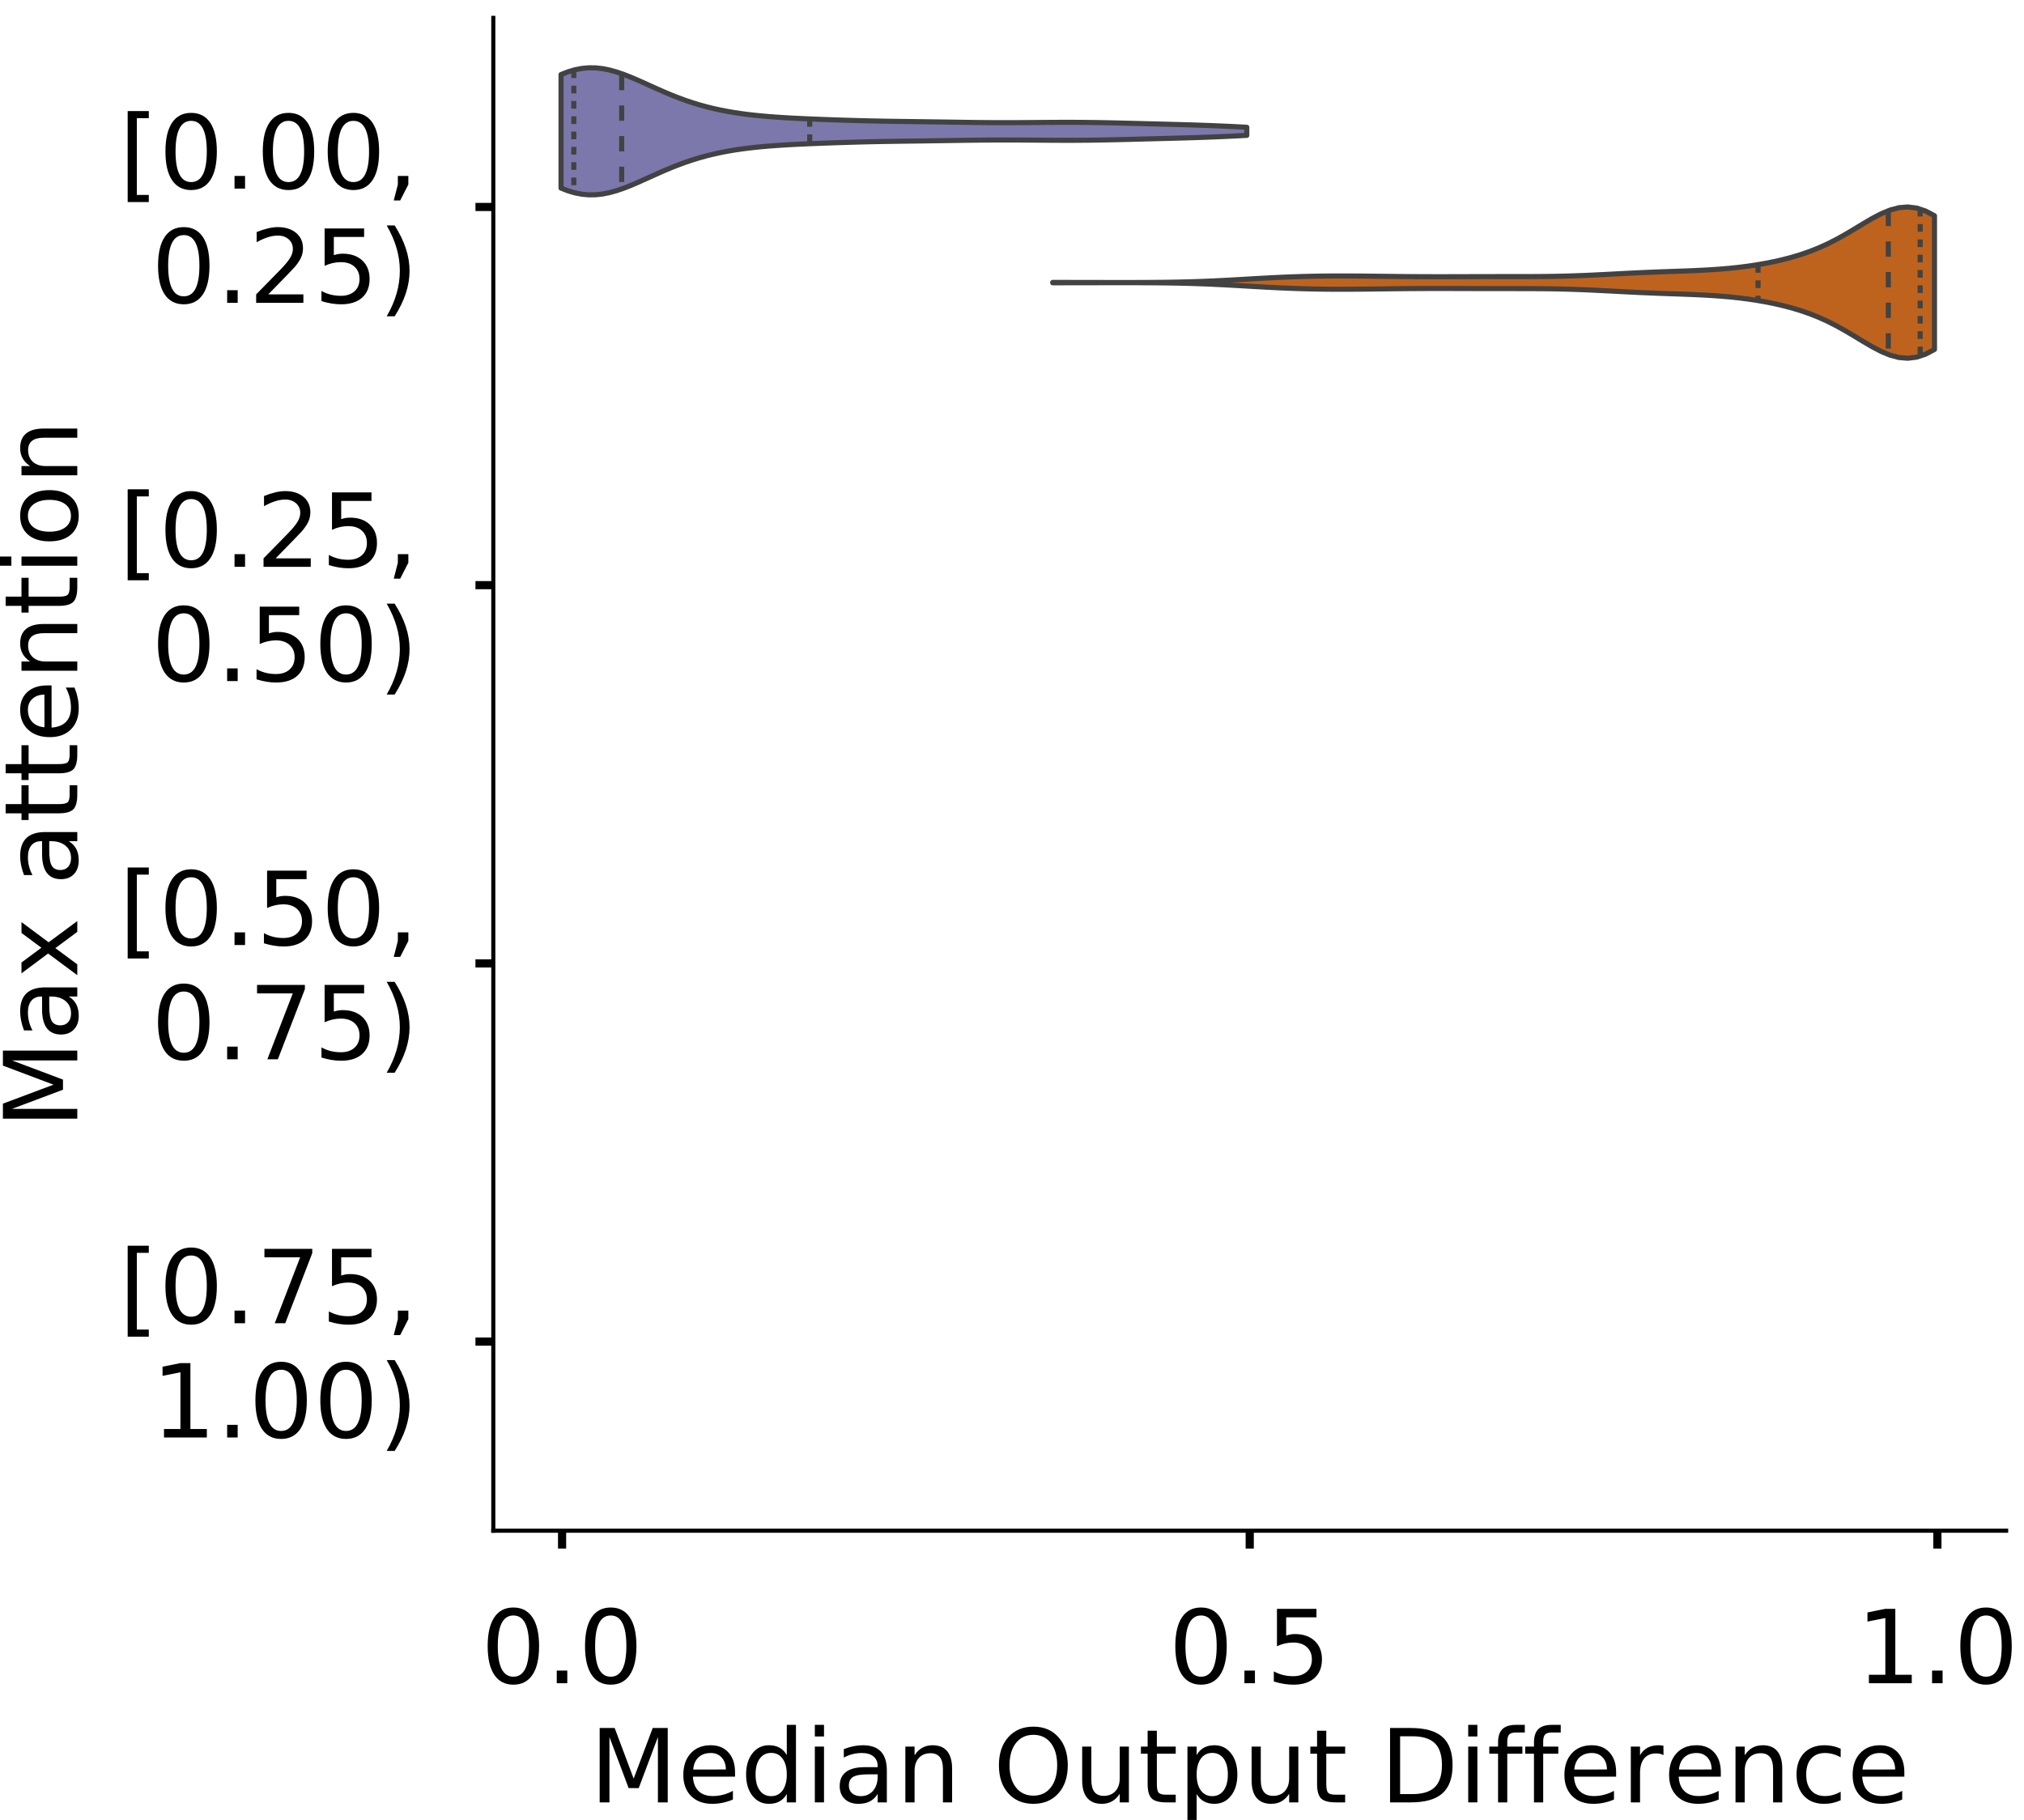 <?xml version="1.0" encoding="utf-8" standalone="no"?>
<!DOCTYPE svg PUBLIC "-//W3C//DTD SVG 1.1//EN"
  "http://www.w3.org/Graphics/SVG/1.1/DTD/svg11.dtd">
<!-- Created with matplotlib (https://matplotlib.org/) -->
<svg height="356.753pt" version="1.1" viewBox="0 0 396.753 356.753" width="396.753pt" xmlns="http://www.w3.org/2000/svg" xmlns:xlink="http://www.w3.org/1999/xlink">
 <defs>
  <style type="text/css">
*{stroke-linecap:butt;stroke-linejoin:round;}
  </style>
 </defs>
 <g id="figure_1">
  <g id="patch_1">
   <path d="M 0 356.753 
L 396.753 356.753 
L 396.753 0 
L 0 0 
z
" style="fill:#ffffff;"/>
  </g>
  <g id="axes_1">
   <g id="patch_2">
    <path d="M 96.7 300.053 
L 393.253 300.053 
L 393.253 3.5 
L 96.7 3.5 
z
" style="fill:#ffffff;"/>
   </g>
   <g id="PolyCollection_1">
    <defs>
     <path d="M 109.976 -319.88 
L 109.976 -342.143 
L 111.334 -342.673 
L 112.691 -343.076 
L 114.049 -343.341 
L 115.407 -343.464 
L 116.765 -343.448 
L 118.123 -343.298 
L 119.481 -343.028 
L 120.838 -342.653 
L 122.196 -342.191 
L 123.554 -341.661 
L 124.912 -341.085 
L 126.27 -340.48 
L 127.628 -339.864 
L 128.985 -339.253 
L 130.343 -338.659 
L 131.701 -338.091 
L 133.059 -337.557 
L 134.417 -337.061 
L 135.775 -336.605 
L 137.132 -336.191 
L 138.49 -335.818 
L 139.848 -335.483 
L 141.206 -335.186 
L 142.564 -334.923 
L 143.921 -334.691 
L 145.279 -334.488 
L 146.637 -334.31 
L 147.995 -334.155 
L 149.353 -334.021 
L 150.711 -333.903 
L 152.068 -333.801 
L 153.426 -333.711 
L 154.784 -333.631 
L 156.142 -333.56 
L 157.5 -333.495 
L 158.858 -333.436 
L 160.215 -333.38 
L 161.573 -333.328 
L 162.931 -333.279 
L 164.289 -333.233 
L 165.647 -333.189 
L 167.004 -333.149 
L 168.362 -333.111 
L 169.72 -333.077 
L 171.078 -333.046 
L 172.436 -333.019 
L 173.794 -332.994 
L 175.151 -332.972 
L 176.509 -332.952 
L 177.867 -332.934 
L 179.225 -332.916 
L 180.583 -332.898 
L 181.941 -332.88 
L 183.298 -332.861 
L 184.656 -332.841 
L 186.014 -332.82 
L 187.372 -332.8 
L 188.73 -332.779 
L 190.088 -332.76 
L 191.445 -332.742 
L 192.803 -332.728 
L 194.161 -332.717 
L 195.519 -332.71 
L 196.877 -332.708 
L 198.234 -332.71 
L 199.592 -332.715 
L 200.95 -332.723 
L 202.308 -332.734 
L 203.666 -332.745 
L 205.024 -332.756 
L 206.381 -332.765 
L 207.739 -332.771 
L 209.097 -332.774 
L 210.455 -332.772 
L 211.813 -332.765 
L 213.171 -332.752 
L 214.528 -332.735 
L 215.886 -332.713 
L 217.244 -332.687 
L 218.602 -332.657 
L 219.96 -332.625 
L 221.318 -332.591 
L 222.675 -332.556 
L 224.033 -332.521 
L 225.391 -332.486 
L 226.749 -332.451 
L 228.107 -332.416 
L 229.464 -332.381 
L 230.822 -332.345 
L 232.18 -332.307 
L 233.538 -332.267 
L 234.896 -332.224 
L 236.254 -332.177 
L 237.611 -332.126 
L 238.969 -332.07 
L 240.327 -332.01 
L 241.685 -331.946 
L 243.043 -331.878 
L 244.401 -331.807 
L 244.401 -330.216 
L 244.401 -330.216 
L 243.043 -330.146 
L 241.685 -330.078 
L 240.327 -330.014 
L 238.969 -329.953 
L 237.611 -329.898 
L 236.254 -329.847 
L 234.896 -329.8 
L 233.538 -329.757 
L 232.18 -329.717 
L 230.822 -329.679 
L 229.464 -329.643 
L 228.107 -329.608 
L 226.749 -329.573 
L 225.391 -329.538 
L 224.033 -329.503 
L 222.675 -329.467 
L 221.318 -329.433 
L 219.96 -329.399 
L 218.602 -329.367 
L 217.244 -329.337 
L 215.886 -329.311 
L 214.528 -329.289 
L 213.171 -329.271 
L 211.813 -329.259 
L 210.455 -329.252 
L 209.097 -329.25 
L 207.739 -329.252 
L 206.381 -329.259 
L 205.024 -329.268 
L 203.666 -329.279 
L 202.308 -329.29 
L 200.95 -329.3 
L 199.592 -329.309 
L 198.234 -329.314 
L 196.877 -329.316 
L 195.519 -329.313 
L 194.161 -329.306 
L 192.803 -329.296 
L 191.445 -329.281 
L 190.088 -329.264 
L 188.73 -329.245 
L 187.372 -329.224 
L 186.014 -329.203 
L 184.656 -329.183 
L 183.298 -329.163 
L 181.941 -329.144 
L 180.583 -329.125 
L 179.225 -329.107 
L 177.867 -329.09 
L 176.509 -329.071 
L 175.151 -329.051 
L 173.794 -329.029 
L 172.436 -329.005 
L 171.078 -328.978 
L 169.72 -328.947 
L 168.362 -328.913 
L 167.004 -328.875 
L 165.647 -328.834 
L 164.289 -328.791 
L 162.931 -328.744 
L 161.573 -328.695 
L 160.215 -328.643 
L 158.858 -328.588 
L 157.5 -328.528 
L 156.142 -328.464 
L 154.784 -328.392 
L 153.426 -328.313 
L 152.068 -328.223 
L 150.711 -328.12 
L 149.353 -328.003 
L 147.995 -327.868 
L 146.637 -327.713 
L 145.279 -327.536 
L 143.921 -327.333 
L 142.564 -327.101 
L 141.206 -326.838 
L 139.848 -326.54 
L 138.49 -326.206 
L 137.132 -325.832 
L 135.775 -325.418 
L 134.417 -324.963 
L 133.059 -324.467 
L 131.701 -323.933 
L 130.343 -323.365 
L 128.985 -322.77 
L 127.628 -322.159 
L 126.27 -321.544 
L 124.912 -320.939 
L 123.554 -320.362 
L 122.196 -319.833 
L 120.838 -319.371 
L 119.481 -318.996 
L 118.123 -318.725 
L 116.765 -318.576 
L 115.407 -318.56 
L 114.049 -318.683 
L 112.691 -318.948 
L 111.334 -319.35 
L 109.976 -319.88 
z
" id="ma0c1b7c088" style="stroke:#424242;"/>
    </defs>
    <g clip-path="url(#p42fb1468e1)">
     <use style="fill:#7c78ab;stroke:#424242;" x="0" xlink:href="#ma0c1b7c088" y="356.753"/>
    </g>
   </g>
   <g id="PolyCollection_2">
    <defs>
     <path d="M 206.355 -301.321 
L 206.355 -301.392 
L 208.101 -301.392 
L 209.847 -301.39 
L 211.593 -301.387 
L 213.339 -301.384 
L 215.085 -301.381 
L 216.831 -301.378 
L 218.577 -301.376 
L 220.323 -301.375 
L 222.069 -301.377 
L 223.815 -301.382 
L 225.561 -301.391 
L 227.307 -301.405 
L 229.053 -301.426 
L 230.799 -301.456 
L 232.545 -301.496 
L 234.291 -301.546 
L 236.037 -301.609 
L 237.783 -301.682 
L 239.529 -301.766 
L 241.275 -301.858 
L 243.02 -301.957 
L 244.766 -302.058 
L 246.512 -302.159 
L 248.258 -302.255 
L 250.004 -302.345 
L 251.75 -302.425 
L 253.496 -302.495 
L 255.242 -302.552 
L 256.988 -302.597 
L 258.734 -302.629 
L 260.48 -302.649 
L 262.226 -302.658 
L 263.972 -302.657 
L 265.718 -302.648 
L 267.464 -302.633 
L 269.21 -302.613 
L 270.956 -302.592 
L 272.702 -302.57 
L 274.448 -302.55 
L 276.194 -302.534 
L 277.94 -302.521 
L 279.686 -302.513 
L 281.432 -302.51 
L 283.178 -302.51 
L 284.924 -302.513 
L 286.67 -302.518 
L 288.416 -302.523 
L 290.162 -302.528 
L 291.908 -302.531 
L 293.654 -302.533 
L 295.4 -302.533 
L 297.146 -302.534 
L 298.892 -302.536 
L 300.638 -302.542 
L 302.384 -302.555 
L 304.13 -302.576 
L 305.876 -302.609 
L 307.621 -302.654 
L 309.367 -302.712 
L 311.113 -302.782 
L 312.859 -302.862 
L 314.605 -302.95 
L 316.351 -303.041 
L 318.097 -303.133 
L 319.843 -303.222 
L 321.589 -303.305 
L 323.335 -303.381 
L 325.081 -303.45 
L 326.827 -303.514 
L 328.573 -303.576 
L 330.319 -303.638 
L 332.065 -303.708 
L 333.811 -303.789 
L 335.557 -303.889 
L 337.303 -304.012 
L 339.049 -304.163 
L 340.795 -304.347 
L 342.541 -304.567 
L 344.287 -304.826 
L 346.033 -305.128 
L 347.779 -305.476 
L 349.525 -305.877 
L 351.271 -306.336 
L 353.017 -306.863 
L 354.763 -307.468 
L 356.509 -308.161 
L 358.255 -308.951 
L 360.001 -309.837 
L 361.747 -310.81 
L 363.493 -311.845 
L 365.239 -312.903 
L 366.985 -313.926 
L 368.731 -314.841 
L 370.477 -315.57 
L 372.222 -316.039 
L 373.968 -316.184 
L 375.714 -315.969 
L 377.46 -315.386 
L 379.206 -314.462 
L 379.206 -288.251 
L 379.206 -288.251 
L 377.46 -287.327 
L 375.714 -286.744 
L 373.968 -286.529 
L 372.222 -286.674 
L 370.477 -287.143 
L 368.731 -287.872 
L 366.985 -288.787 
L 365.239 -289.81 
L 363.493 -290.868 
L 361.747 -291.903 
L 360.001 -292.876 
L 358.255 -293.762 
L 356.509 -294.552 
L 354.763 -295.245 
L 353.017 -295.85 
L 351.271 -296.377 
L 349.525 -296.836 
L 347.779 -297.237 
L 346.033 -297.585 
L 344.287 -297.887 
L 342.541 -298.146 
L 340.795 -298.366 
L 339.049 -298.55 
L 337.303 -298.701 
L 335.557 -298.824 
L 333.811 -298.924 
L 332.065 -299.005 
L 330.319 -299.075 
L 328.573 -299.137 
L 326.827 -299.199 
L 325.081 -299.263 
L 323.335 -299.332 
L 321.589 -299.408 
L 319.843 -299.491 
L 318.097 -299.58 
L 316.351 -299.672 
L 314.605 -299.763 
L 312.859 -299.851 
L 311.113 -299.931 
L 309.367 -300.001 
L 307.621 -300.059 
L 305.876 -300.104 
L 304.13 -300.137 
L 302.384 -300.158 
L 300.638 -300.171 
L 298.892 -300.177 
L 297.146 -300.179 
L 295.4 -300.18 
L 293.654 -300.18 
L 291.908 -300.182 
L 290.162 -300.185 
L 288.416 -300.19 
L 286.67 -300.195 
L 284.924 -300.2 
L 283.178 -300.203 
L 281.432 -300.203 
L 279.686 -300.2 
L 277.94 -300.192 
L 276.194 -300.179 
L 274.448 -300.163 
L 272.702 -300.143 
L 270.956 -300.121 
L 269.21 -300.1 
L 267.464 -300.08 
L 265.718 -300.065 
L 263.972 -300.056 
L 262.226 -300.055 
L 260.48 -300.064 
L 258.734 -300.084 
L 256.988 -300.116 
L 255.242 -300.161 
L 253.496 -300.218 
L 251.75 -300.288 
L 250.004 -300.368 
L 248.258 -300.458 
L 246.512 -300.555 
L 244.766 -300.655 
L 243.02 -300.756 
L 241.275 -300.855 
L 239.529 -300.947 
L 237.783 -301.031 
L 236.037 -301.104 
L 234.291 -301.167 
L 232.545 -301.217 
L 230.799 -301.257 
L 229.053 -301.287 
L 227.307 -301.308 
L 225.561 -301.322 
L 223.815 -301.331 
L 222.069 -301.336 
L 220.323 -301.338 
L 218.577 -301.337 
L 216.831 -301.335 
L 215.085 -301.332 
L 213.339 -301.329 
L 211.593 -301.326 
L 209.847 -301.323 
L 208.101 -301.321 
L 206.355 -301.321 
z
" id="ma2fc32f90b" style="stroke:#424242;"/>
    </defs>
    <g clip-path="url(#p42fb1468e1)">
     <use style="fill:#be631d;stroke:#424242;" x="0" xlink:href="#ma2fc32f90b" y="356.753"/>
    </g>
   </g>
   <g id="patch_3">
    <path clip-path="url(#p42fb1468e1)" d="M 110.18 40.569 
L 110.18 40.569 
L 110.18 40.569 
L 110.18 40.569 
z
" style="fill:#7c78ab;stroke:#424242;stroke-linejoin:miter;stroke-width:0.5;"/>
   </g>
   <g id="patch_4">
    <path clip-path="url(#p42fb1468e1)" d="M 110.18 40.569 
L 110.18 40.569 
L 110.18 40.569 
L 110.18 40.569 
z
" style="fill:#be631d;stroke:#424242;stroke-linejoin:miter;stroke-width:0.5;"/>
   </g>
   <g id="matplotlib.axis_1">
    <g id="xtick_1">
     <g id="line2d_1">
      <defs>
       <path d="M 0 0 
L 0 3.5 
" id="mbc2aa964e3" style="stroke:#000000;stroke-width:1.6;"/>
      </defs>
      <g>
       <use style="stroke:#000000;stroke-width:1.6;" x="110.18" xlink:href="#mbc2aa964e3" y="300.053"/>
      </g>
     </g>
     <g id="text_1">
      <!-- 0.0 -->
      <defs>
       <path d="M 31.781 66.406 
Q 24.172 66.406 20.328 58.906 
Q 16.5 51.422 16.5 36.375 
Q 16.5 21.391 20.328 13.891 
Q 24.172 6.391 31.781 6.391 
Q 39.453 6.391 43.281 13.891 
Q 47.125 21.391 47.125 36.375 
Q 47.125 51.422 43.281 58.906 
Q 39.453 66.406 31.781 66.406 
z
M 31.781 74.219 
Q 44.047 74.219 50.516 64.516 
Q 56.984 54.828 56.984 36.375 
Q 56.984 17.969 50.516 8.266 
Q 44.047 -1.422 31.781 -1.422 
Q 19.531 -1.422 13.062 8.266 
Q 6.594 17.969 6.594 36.375 
Q 6.594 54.828 13.062 64.516 
Q 19.531 74.219 31.781 74.219 
z
" id="DejaVuSans-48"/>
       <path d="M 10.688 12.406 
L 21 12.406 
L 21 0 
L 10.688 0 
z
" id="DejaVuSans-46"/>
      </defs>
      <g transform="translate(94.277 329.95)scale(0.2 -0.2)">
       <use xlink:href="#DejaVuSans-48"/>
       <use x="63.623" xlink:href="#DejaVuSans-46"/>
       <use x="95.41" xlink:href="#DejaVuSans-48"/>
      </g>
     </g>
    </g>
    <g id="xtick_2">
     <g id="line2d_2">
      <g>
       <use style="stroke:#000000;stroke-width:1.6;" x="244.977" xlink:href="#mbc2aa964e3" y="300.053"/>
      </g>
     </g>
     <g id="text_2">
      <!-- 0.5 -->
      <defs>
       <path d="M 10.797 72.906 
L 49.516 72.906 
L 49.516 64.594 
L 19.828 64.594 
L 19.828 46.734 
Q 21.969 47.469 24.109 47.828 
Q 26.266 48.188 28.422 48.188 
Q 40.625 48.188 47.75 41.5 
Q 54.891 34.812 54.891 23.391 
Q 54.891 11.625 47.562 5.094 
Q 40.234 -1.422 26.906 -1.422 
Q 22.312 -1.422 17.547 -0.641 
Q 12.797 0.141 7.719 1.703 
L 7.719 11.625 
Q 12.109 9.234 16.797 8.062 
Q 21.484 6.891 26.703 6.891 
Q 35.156 6.891 40.078 11.328 
Q 45.016 15.766 45.016 23.391 
Q 45.016 31 40.078 35.438 
Q 35.156 39.891 26.703 39.891 
Q 22.75 39.891 18.812 39.016 
Q 14.891 38.141 10.797 36.281 
z
" id="DejaVuSans-53"/>
      </defs>
      <g transform="translate(229.074 329.95)scale(0.2 -0.2)">
       <use xlink:href="#DejaVuSans-48"/>
       <use x="63.623" xlink:href="#DejaVuSans-46"/>
       <use x="95.41" xlink:href="#DejaVuSans-53"/>
      </g>
     </g>
    </g>
    <g id="xtick_3">
     <g id="line2d_3">
      <g>
       <use style="stroke:#000000;stroke-width:1.6;" x="379.774" xlink:href="#mbc2aa964e3" y="300.053"/>
      </g>
     </g>
     <g id="text_3">
      <!-- 1.0 -->
      <defs>
       <path d="M 12.406 8.297 
L 28.516 8.297 
L 28.516 63.922 
L 10.984 60.406 
L 10.984 69.391 
L 28.422 72.906 
L 38.281 72.906 
L 38.281 8.297 
L 54.391 8.297 
L 54.391 0 
L 12.406 0 
z
" id="DejaVuSans-49"/>
      </defs>
      <g transform="translate(363.871 329.95)scale(0.2 -0.2)">
       <use xlink:href="#DejaVuSans-49"/>
       <use x="63.623" xlink:href="#DejaVuSans-46"/>
       <use x="95.41" xlink:href="#DejaVuSans-48"/>
      </g>
     </g>
    </g>
    <g id="text_4">
     <!-- Median Output Difference -->
     <defs>
      <path d="M 9.812 72.906 
L 24.516 72.906 
L 43.109 23.297 
L 61.812 72.906 
L 76.516 72.906 
L 76.516 0 
L 66.891 0 
L 66.891 64.016 
L 48.094 14.016 
L 38.188 14.016 
L 19.391 64.016 
L 19.391 0 
L 9.812 0 
z
" id="DejaVuSans-77"/>
      <path d="M 56.203 29.594 
L 56.203 25.203 
L 14.891 25.203 
Q 15.484 15.922 20.484 11.062 
Q 25.484 6.203 34.422 6.203 
Q 39.594 6.203 44.453 7.469 
Q 49.312 8.734 54.109 11.281 
L 54.109 2.781 
Q 49.266 0.734 44.188 -0.344 
Q 39.109 -1.422 33.891 -1.422 
Q 20.797 -1.422 13.156 6.188 
Q 5.516 13.812 5.516 26.812 
Q 5.516 40.234 12.766 48.109 
Q 20.016 56 32.328 56 
Q 43.359 56 49.781 48.891 
Q 56.203 41.797 56.203 29.594 
z
M 47.219 32.234 
Q 47.125 39.594 43.094 43.984 
Q 39.062 48.391 32.422 48.391 
Q 24.906 48.391 20.391 44.141 
Q 15.875 39.891 15.188 32.172 
z
" id="DejaVuSans-101"/>
      <path d="M 45.406 46.391 
L 45.406 75.984 
L 54.391 75.984 
L 54.391 0 
L 45.406 0 
L 45.406 8.203 
Q 42.578 3.328 38.25 0.953 
Q 33.938 -1.422 27.875 -1.422 
Q 17.969 -1.422 11.734 6.484 
Q 5.516 14.406 5.516 27.297 
Q 5.516 40.188 11.734 48.094 
Q 17.969 56 27.875 56 
Q 33.938 56 38.25 53.625 
Q 42.578 51.266 45.406 46.391 
z
M 14.797 27.297 
Q 14.797 17.391 18.875 11.75 
Q 22.953 6.109 30.078 6.109 
Q 37.203 6.109 41.297 11.75 
Q 45.406 17.391 45.406 27.297 
Q 45.406 37.203 41.297 42.844 
Q 37.203 48.484 30.078 48.484 
Q 22.953 48.484 18.875 42.844 
Q 14.797 37.203 14.797 27.297 
z
" id="DejaVuSans-100"/>
      <path d="M 9.422 54.688 
L 18.406 54.688 
L 18.406 0 
L 9.422 0 
z
M 9.422 75.984 
L 18.406 75.984 
L 18.406 64.594 
L 9.422 64.594 
z
" id="DejaVuSans-105"/>
      <path d="M 34.281 27.484 
Q 23.391 27.484 19.188 25 
Q 14.984 22.516 14.984 16.5 
Q 14.984 11.719 18.141 8.906 
Q 21.297 6.109 26.703 6.109 
Q 34.188 6.109 38.703 11.406 
Q 43.219 16.703 43.219 25.484 
L 43.219 27.484 
z
M 52.203 31.203 
L 52.203 0 
L 43.219 0 
L 43.219 8.297 
Q 40.141 3.328 35.547 0.953 
Q 30.953 -1.422 24.312 -1.422 
Q 15.922 -1.422 10.953 3.297 
Q 6 8.016 6 15.922 
Q 6 25.141 12.172 29.828 
Q 18.359 34.516 30.609 34.516 
L 43.219 34.516 
L 43.219 35.406 
Q 43.219 41.609 39.141 45 
Q 35.062 48.391 27.688 48.391 
Q 23 48.391 18.547 47.266 
Q 14.109 46.141 10.016 43.891 
L 10.016 52.203 
Q 14.938 54.109 19.578 55.047 
Q 24.219 56 28.609 56 
Q 40.484 56 46.344 49.844 
Q 52.203 43.703 52.203 31.203 
z
" id="DejaVuSans-97"/>
      <path d="M 54.891 33.016 
L 54.891 0 
L 45.906 0 
L 45.906 32.719 
Q 45.906 40.484 42.875 44.328 
Q 39.844 48.188 33.797 48.188 
Q 26.516 48.188 22.312 43.547 
Q 18.109 38.922 18.109 30.906 
L 18.109 0 
L 9.078 0 
L 9.078 54.688 
L 18.109 54.688 
L 18.109 46.188 
Q 21.344 51.125 25.703 53.562 
Q 30.078 56 35.797 56 
Q 45.219 56 50.047 50.172 
Q 54.891 44.344 54.891 33.016 
z
" id="DejaVuSans-110"/>
      <path id="DejaVuSans-32"/>
      <path d="M 39.406 66.219 
Q 28.656 66.219 22.328 58.203 
Q 16.016 50.203 16.016 36.375 
Q 16.016 22.609 22.328 14.594 
Q 28.656 6.594 39.406 6.594 
Q 50.141 6.594 56.422 14.594 
Q 62.703 22.609 62.703 36.375 
Q 62.703 50.203 56.422 58.203 
Q 50.141 66.219 39.406 66.219 
z
M 39.406 74.219 
Q 54.734 74.219 63.906 63.938 
Q 73.094 53.656 73.094 36.375 
Q 73.094 19.141 63.906 8.859 
Q 54.734 -1.422 39.406 -1.422 
Q 24.031 -1.422 14.812 8.828 
Q 5.609 19.094 5.609 36.375 
Q 5.609 53.656 14.812 63.938 
Q 24.031 74.219 39.406 74.219 
z
" id="DejaVuSans-79"/>
      <path d="M 8.5 21.578 
L 8.5 54.688 
L 17.484 54.688 
L 17.484 21.922 
Q 17.484 14.156 20.5 10.266 
Q 23.531 6.391 29.594 6.391 
Q 36.859 6.391 41.078 11.031 
Q 45.312 15.672 45.312 23.688 
L 45.312 54.688 
L 54.297 54.688 
L 54.297 0 
L 45.312 0 
L 45.312 8.406 
Q 42.047 3.422 37.719 1 
Q 33.406 -1.422 27.688 -1.422 
Q 18.266 -1.422 13.375 4.438 
Q 8.5 10.297 8.5 21.578 
z
M 31.109 56 
z
" id="DejaVuSans-117"/>
      <path d="M 18.312 70.219 
L 18.312 54.688 
L 36.812 54.688 
L 36.812 47.703 
L 18.312 47.703 
L 18.312 18.016 
Q 18.312 11.328 20.141 9.422 
Q 21.969 7.516 27.594 7.516 
L 36.812 7.516 
L 36.812 0 
L 27.594 0 
Q 17.188 0 13.234 3.875 
Q 9.281 7.766 9.281 18.016 
L 9.281 47.703 
L 2.688 47.703 
L 2.688 54.688 
L 9.281 54.688 
L 9.281 70.219 
z
" id="DejaVuSans-116"/>
      <path d="M 18.109 8.203 
L 18.109 -20.797 
L 9.078 -20.797 
L 9.078 54.688 
L 18.109 54.688 
L 18.109 46.391 
Q 20.953 51.266 25.266 53.625 
Q 29.594 56 35.594 56 
Q 45.562 56 51.781 48.094 
Q 58.016 40.188 58.016 27.297 
Q 58.016 14.406 51.781 6.484 
Q 45.562 -1.422 35.594 -1.422 
Q 29.594 -1.422 25.266 0.953 
Q 20.953 3.328 18.109 8.203 
z
M 48.688 27.297 
Q 48.688 37.203 44.609 42.844 
Q 40.531 48.484 33.406 48.484 
Q 26.266 48.484 22.188 42.844 
Q 18.109 37.203 18.109 27.297 
Q 18.109 17.391 22.188 11.75 
Q 26.266 6.109 33.406 6.109 
Q 40.531 6.109 44.609 11.75 
Q 48.688 17.391 48.688 27.297 
z
" id="DejaVuSans-112"/>
      <path d="M 19.672 64.797 
L 19.672 8.109 
L 31.594 8.109 
Q 46.688 8.109 53.688 14.938 
Q 60.688 21.781 60.688 36.531 
Q 60.688 51.172 53.688 57.984 
Q 46.688 64.797 31.594 64.797 
z
M 9.812 72.906 
L 30.078 72.906 
Q 51.266 72.906 61.172 64.094 
Q 71.094 55.281 71.094 36.531 
Q 71.094 17.672 61.125 8.828 
Q 51.172 0 30.078 0 
L 9.812 0 
z
" id="DejaVuSans-68"/>
      <path d="M 37.109 75.984 
L 37.109 68.5 
L 28.516 68.5 
Q 23.688 68.5 21.797 66.547 
Q 19.922 64.594 19.922 59.516 
L 19.922 54.688 
L 34.719 54.688 
L 34.719 47.703 
L 19.922 47.703 
L 19.922 0 
L 10.891 0 
L 10.891 47.703 
L 2.297 47.703 
L 2.297 54.688 
L 10.891 54.688 
L 10.891 58.5 
Q 10.891 67.625 15.141 71.797 
Q 19.391 75.984 28.609 75.984 
z
" id="DejaVuSans-102"/>
      <path d="M 41.109 46.297 
Q 39.594 47.172 37.812 47.578 
Q 36.031 48 33.891 48 
Q 26.266 48 22.188 43.047 
Q 18.109 38.094 18.109 28.812 
L 18.109 0 
L 9.078 0 
L 9.078 54.688 
L 18.109 54.688 
L 18.109 46.188 
Q 20.953 51.172 25.484 53.578 
Q 30.031 56 36.531 56 
Q 37.453 56 38.578 55.875 
Q 39.703 55.766 41.062 55.516 
z
" id="DejaVuSans-114"/>
      <path d="M 48.781 52.594 
L 48.781 44.188 
Q 44.969 46.297 41.141 47.344 
Q 37.312 48.391 33.406 48.391 
Q 24.656 48.391 19.812 42.844 
Q 14.984 37.312 14.984 27.297 
Q 14.984 17.281 19.812 11.734 
Q 24.656 6.203 33.406 6.203 
Q 37.312 6.203 41.141 7.25 
Q 44.969 8.297 48.781 10.406 
L 48.781 2.094 
Q 45.016 0.344 40.984 -0.531 
Q 36.969 -1.422 32.422 -1.422 
Q 20.062 -1.422 12.781 6.344 
Q 5.516 14.109 5.516 27.297 
Q 5.516 40.672 12.859 48.328 
Q 20.219 56 33.016 56 
Q 37.156 56 41.109 55.141 
Q 45.062 54.297 48.781 52.594 
z
" id="DejaVuSans-99"/>
     </defs>
     <g transform="translate(115.589 353.306)scale(0.2 -0.2)">
      <use xlink:href="#DejaVuSans-77"/>
      <use x="86.279" xlink:href="#DejaVuSans-101"/>
      <use x="147.803" xlink:href="#DejaVuSans-100"/>
      <use x="211.279" xlink:href="#DejaVuSans-105"/>
      <use x="239.062" xlink:href="#DejaVuSans-97"/>
      <use x="300.342" xlink:href="#DejaVuSans-110"/>
      <use x="363.721" xlink:href="#DejaVuSans-32"/>
      <use x="395.508" xlink:href="#DejaVuSans-79"/>
      <use x="474.219" xlink:href="#DejaVuSans-117"/>
      <use x="537.598" xlink:href="#DejaVuSans-116"/>
      <use x="576.807" xlink:href="#DejaVuSans-112"/>
      <use x="640.283" xlink:href="#DejaVuSans-117"/>
      <use x="703.662" xlink:href="#DejaVuSans-116"/>
      <use x="742.871" xlink:href="#DejaVuSans-32"/>
      <use x="774.658" xlink:href="#DejaVuSans-68"/>
      <use x="851.66" xlink:href="#DejaVuSans-105"/>
      <use x="879.443" xlink:href="#DejaVuSans-102"/>
      <use x="914.648" xlink:href="#DejaVuSans-102"/>
      <use x="949.854" xlink:href="#DejaVuSans-101"/>
      <use x="1011.377" xlink:href="#DejaVuSans-114"/>
      <use x="1052.459" xlink:href="#DejaVuSans-101"/>
      <use x="1113.982" xlink:href="#DejaVuSans-110"/>
      <use x="1177.361" xlink:href="#DejaVuSans-99"/>
      <use x="1232.342" xlink:href="#DejaVuSans-101"/>
     </g>
    </g>
   </g>
   <g id="matplotlib.axis_2">
    <g id="ytick_1">
     <g id="line2d_4">
      <defs>
       <path d="M 0 0 
L -3.5 0 
" id="m7a24f79092" style="stroke:#000000;stroke-width:1.6;"/>
      </defs>
      <g>
       <use style="stroke:#000000;stroke-width:1.6;" x="96.7" xlink:href="#m7a24f79092" y="40.569"/>
      </g>
     </g>
     <g id="text_5">
      <!-- [0.00, -->
      <defs>
       <path d="M 8.594 75.984 
L 29.297 75.984 
L 29.297 69 
L 17.578 69 
L 17.578 -6.203 
L 29.297 -6.203 
L 29.297 -13.188 
L 8.594 -13.188 
z
" id="DejaVuSans-91"/>
       <path d="M 11.719 12.406 
L 22.016 12.406 
L 22.016 4 
L 14.016 -11.625 
L 7.719 -11.625 
L 11.719 4 
z
" id="DejaVuSans-44"/>
      </defs>
      <g transform="translate(23.309 36.97)scale(0.2 -0.2)">
       <use xlink:href="#DejaVuSans-91"/>
       <use x="39.014" xlink:href="#DejaVuSans-48"/>
       <use x="102.637" xlink:href="#DejaVuSans-46"/>
       <use x="134.424" xlink:href="#DejaVuSans-48"/>
       <use x="198.047" xlink:href="#DejaVuSans-48"/>
       <use x="261.67" xlink:href="#DejaVuSans-44"/>
      </g>
      <!-- 0.25) -->
      <defs>
       <path d="M 19.188 8.297 
L 53.609 8.297 
L 53.609 0 
L 7.328 0 
L 7.328 8.297 
Q 12.938 14.109 22.625 23.891 
Q 32.328 33.688 34.812 36.531 
Q 39.547 41.844 41.422 45.531 
Q 43.312 49.219 43.312 52.781 
Q 43.312 58.594 39.234 62.25 
Q 35.156 65.922 28.609 65.922 
Q 23.969 65.922 18.812 64.312 
Q 13.672 62.703 7.812 59.422 
L 7.812 69.391 
Q 13.766 71.781 18.938 73 
Q 24.125 74.219 28.422 74.219 
Q 39.75 74.219 46.484 68.547 
Q 53.219 62.891 53.219 53.422 
Q 53.219 48.922 51.531 44.891 
Q 49.859 40.875 45.406 35.406 
Q 44.188 33.984 37.641 27.219 
Q 31.109 20.453 19.188 8.297 
z
" id="DejaVuSans-50"/>
       <path d="M 8.016 75.875 
L 15.828 75.875 
Q 23.141 64.359 26.781 53.312 
Q 30.422 42.281 30.422 31.391 
Q 30.422 20.453 26.781 9.375 
Q 23.141 -1.703 15.828 -13.188 
L 8.016 -13.188 
Q 14.5 -2 17.703 9.062 
Q 20.906 20.125 20.906 31.391 
Q 20.906 42.672 17.703 53.656 
Q 14.5 64.656 8.016 75.875 
z
" id="DejaVuSans-41"/>
      </defs>
      <g transform="translate(29.666 59.365)scale(0.2 -0.2)">
       <use xlink:href="#DejaVuSans-48"/>
       <use x="63.623" xlink:href="#DejaVuSans-46"/>
       <use x="95.41" xlink:href="#DejaVuSans-50"/>
       <use x="159.033" xlink:href="#DejaVuSans-53"/>
       <use x="222.656" xlink:href="#DejaVuSans-41"/>
      </g>
     </g>
    </g>
    <g id="ytick_2">
     <g id="line2d_5">
      <g>
       <use style="stroke:#000000;stroke-width:1.6;" x="96.7" xlink:href="#m7a24f79092" y="114.707"/>
      </g>
     </g>
     <g id="text_6">
      <!-- [0.25, -->
      <g transform="translate(23.309 111.108)scale(0.2 -0.2)">
       <use xlink:href="#DejaVuSans-91"/>
       <use x="39.014" xlink:href="#DejaVuSans-48"/>
       <use x="102.637" xlink:href="#DejaVuSans-46"/>
       <use x="134.424" xlink:href="#DejaVuSans-50"/>
       <use x="198.047" xlink:href="#DejaVuSans-53"/>
       <use x="261.67" xlink:href="#DejaVuSans-44"/>
      </g>
      <!-- 0.50) -->
      <g transform="translate(29.666 133.504)scale(0.2 -0.2)">
       <use xlink:href="#DejaVuSans-48"/>
       <use x="63.623" xlink:href="#DejaVuSans-46"/>
       <use x="95.41" xlink:href="#DejaVuSans-53"/>
       <use x="159.033" xlink:href="#DejaVuSans-48"/>
       <use x="222.656" xlink:href="#DejaVuSans-41"/>
      </g>
     </g>
    </g>
    <g id="ytick_3">
     <g id="line2d_6">
      <g>
       <use style="stroke:#000000;stroke-width:1.6;" x="96.7" xlink:href="#m7a24f79092" y="188.846"/>
      </g>
     </g>
     <g id="text_7">
      <!-- [0.50, -->
      <g transform="translate(23.309 185.246)scale(0.2 -0.2)">
       <use xlink:href="#DejaVuSans-91"/>
       <use x="39.014" xlink:href="#DejaVuSans-48"/>
       <use x="102.637" xlink:href="#DejaVuSans-46"/>
       <use x="134.424" xlink:href="#DejaVuSans-53"/>
       <use x="198.047" xlink:href="#DejaVuSans-48"/>
       <use x="261.67" xlink:href="#DejaVuSans-44"/>
      </g>
      <!-- 0.75) -->
      <defs>
       <path d="M 8.203 72.906 
L 55.078 72.906 
L 55.078 68.703 
L 28.609 0 
L 18.312 0 
L 43.219 64.594 
L 8.203 64.594 
z
" id="DejaVuSans-55"/>
      </defs>
      <g transform="translate(29.666 207.642)scale(0.2 -0.2)">
       <use xlink:href="#DejaVuSans-48"/>
       <use x="63.623" xlink:href="#DejaVuSans-46"/>
       <use x="95.41" xlink:href="#DejaVuSans-55"/>
       <use x="159.033" xlink:href="#DejaVuSans-53"/>
       <use x="222.656" xlink:href="#DejaVuSans-41"/>
      </g>
     </g>
    </g>
    <g id="ytick_4">
     <g id="line2d_7">
      <g>
       <use style="stroke:#000000;stroke-width:1.6;" x="96.7" xlink:href="#m7a24f79092" y="262.984"/>
      </g>
     </g>
     <g id="text_8">
      <!-- [0.75, -->
      <g transform="translate(23.309 259.385)scale(0.2 -0.2)">
       <use xlink:href="#DejaVuSans-91"/>
       <use x="39.014" xlink:href="#DejaVuSans-48"/>
       <use x="102.637" xlink:href="#DejaVuSans-46"/>
       <use x="134.424" xlink:href="#DejaVuSans-55"/>
       <use x="198.047" xlink:href="#DejaVuSans-53"/>
       <use x="261.67" xlink:href="#DejaVuSans-44"/>
      </g>
      <!-- 1.00) -->
      <g transform="translate(29.666 281.78)scale(0.2 -0.2)">
       <use xlink:href="#DejaVuSans-49"/>
       <use x="63.623" xlink:href="#DejaVuSans-46"/>
       <use x="95.41" xlink:href="#DejaVuSans-48"/>
       <use x="159.033" xlink:href="#DejaVuSans-48"/>
       <use x="222.656" xlink:href="#DejaVuSans-41"/>
      </g>
     </g>
    </g>
    <g id="text_9">
     <!-- Max attention -->
     <defs>
      <path d="M 54.891 54.688 
L 35.109 28.078 
L 55.906 0 
L 45.312 0 
L 29.391 21.484 
L 13.484 0 
L 2.875 0 
L 24.125 28.609 
L 4.688 54.688 
L 15.281 54.688 
L 29.781 35.203 
L 44.281 54.688 
z
" id="DejaVuSans-120"/>
      <path d="M 30.609 48.391 
Q 23.391 48.391 19.188 42.75 
Q 14.984 37.109 14.984 27.297 
Q 14.984 17.484 19.156 11.844 
Q 23.344 6.203 30.609 6.203 
Q 37.797 6.203 41.984 11.859 
Q 46.188 17.531 46.188 27.297 
Q 46.188 37.016 41.984 42.703 
Q 37.797 48.391 30.609 48.391 
z
M 30.609 56 
Q 42.328 56 49.016 48.375 
Q 55.719 40.766 55.719 27.297 
Q 55.719 13.875 49.016 6.219 
Q 42.328 -1.422 30.609 -1.422 
Q 18.844 -1.422 12.172 6.219 
Q 5.516 13.875 5.516 27.297 
Q 5.516 40.766 12.172 48.375 
Q 18.844 56 30.609 56 
z
" id="DejaVuSans-111"/>
     </defs>
     <g transform="translate(15.15 221.244)rotate(-90)scale(0.2 -0.2)">
      <use xlink:href="#DejaVuSans-77"/>
      <use x="86.279" xlink:href="#DejaVuSans-97"/>
      <use x="147.559" xlink:href="#DejaVuSans-120"/>
      <use x="206.738" xlink:href="#DejaVuSans-32"/>
      <use x="238.525" xlink:href="#DejaVuSans-97"/>
      <use x="299.805" xlink:href="#DejaVuSans-116"/>
      <use x="339.014" xlink:href="#DejaVuSans-116"/>
      <use x="378.223" xlink:href="#DejaVuSans-101"/>
      <use x="439.746" xlink:href="#DejaVuSans-110"/>
      <use x="503.125" xlink:href="#DejaVuSans-116"/>
      <use x="542.334" xlink:href="#DejaVuSans-105"/>
      <use x="570.117" xlink:href="#DejaVuSans-111"/>
      <use x="631.299" xlink:href="#DejaVuSans-110"/>
     </g>
    </g>
   </g>
   <g id="line2d_8">
    <path clip-path="url(#p42fb1468e1)" d="M 112.481 13.798 
L 112.481 37.685 
" style="fill:none;stroke:#424242;stroke-dasharray:1.5,1.5;stroke-dashoffset:0;"/>
   </g>
   <g id="line2d_9">
    <path clip-path="url(#p42fb1468e1)" d="M 121.863 14.675 
L 121.863 36.808 
" style="fill:none;stroke:#424242;stroke-dasharray:3,3;stroke-dashoffset:0;"/>
   </g>
   <g id="line2d_10">
    <path clip-path="url(#p42fb1468e1)" d="M 158.727 23.342 
L 158.727 28.141 
" style="fill:none;stroke:#424242;stroke-dasharray:1.5,1.5;stroke-dashoffset:0;"/>
   </g>
   <g id="line2d_11">
    <path clip-path="url(#p42fb1468e1)" d="M 344.617 51.962 
L 344.617 58.832 
" style="fill:none;stroke:#424242;stroke-dasharray:1.5,1.5;stroke-dashoffset:0;"/>
   </g>
   <g id="line2d_12">
    <path clip-path="url(#p42fb1468e1)" d="M 370.155 41.325 
L 370.155 69.468 
" style="fill:none;stroke:#424242;stroke-dasharray:3,3;stroke-dashoffset:0;"/>
   </g>
   <g id="line2d_13">
    <path clip-path="url(#p42fb1468e1)" d="M 376.4 40.931 
L 376.4 69.863 
" style="fill:none;stroke:#424242;stroke-dasharray:1.5,1.5;stroke-dashoffset:0;"/>
   </g>
   <g id="patch_5">
    <path d="M 96.7 300.053 
L 96.7 3.5 
" style="fill:none;stroke:#000000;stroke-linecap:square;stroke-linejoin:miter;stroke-width:0.8;"/>
   </g>
   <g id="patch_6">
    <path d="M 96.7 300.053 
L 393.253 300.053 
" style="fill:none;stroke:#000000;stroke-linecap:square;stroke-linejoin:miter;stroke-width:0.8;"/>
   </g>
  </g>
 </g>
 <defs>
  <clipPath id="p42fb1468e1">
   <rect height="296.553" width="296.553" x="96.7" y="3.5"/>
  </clipPath>
 </defs>
</svg>

